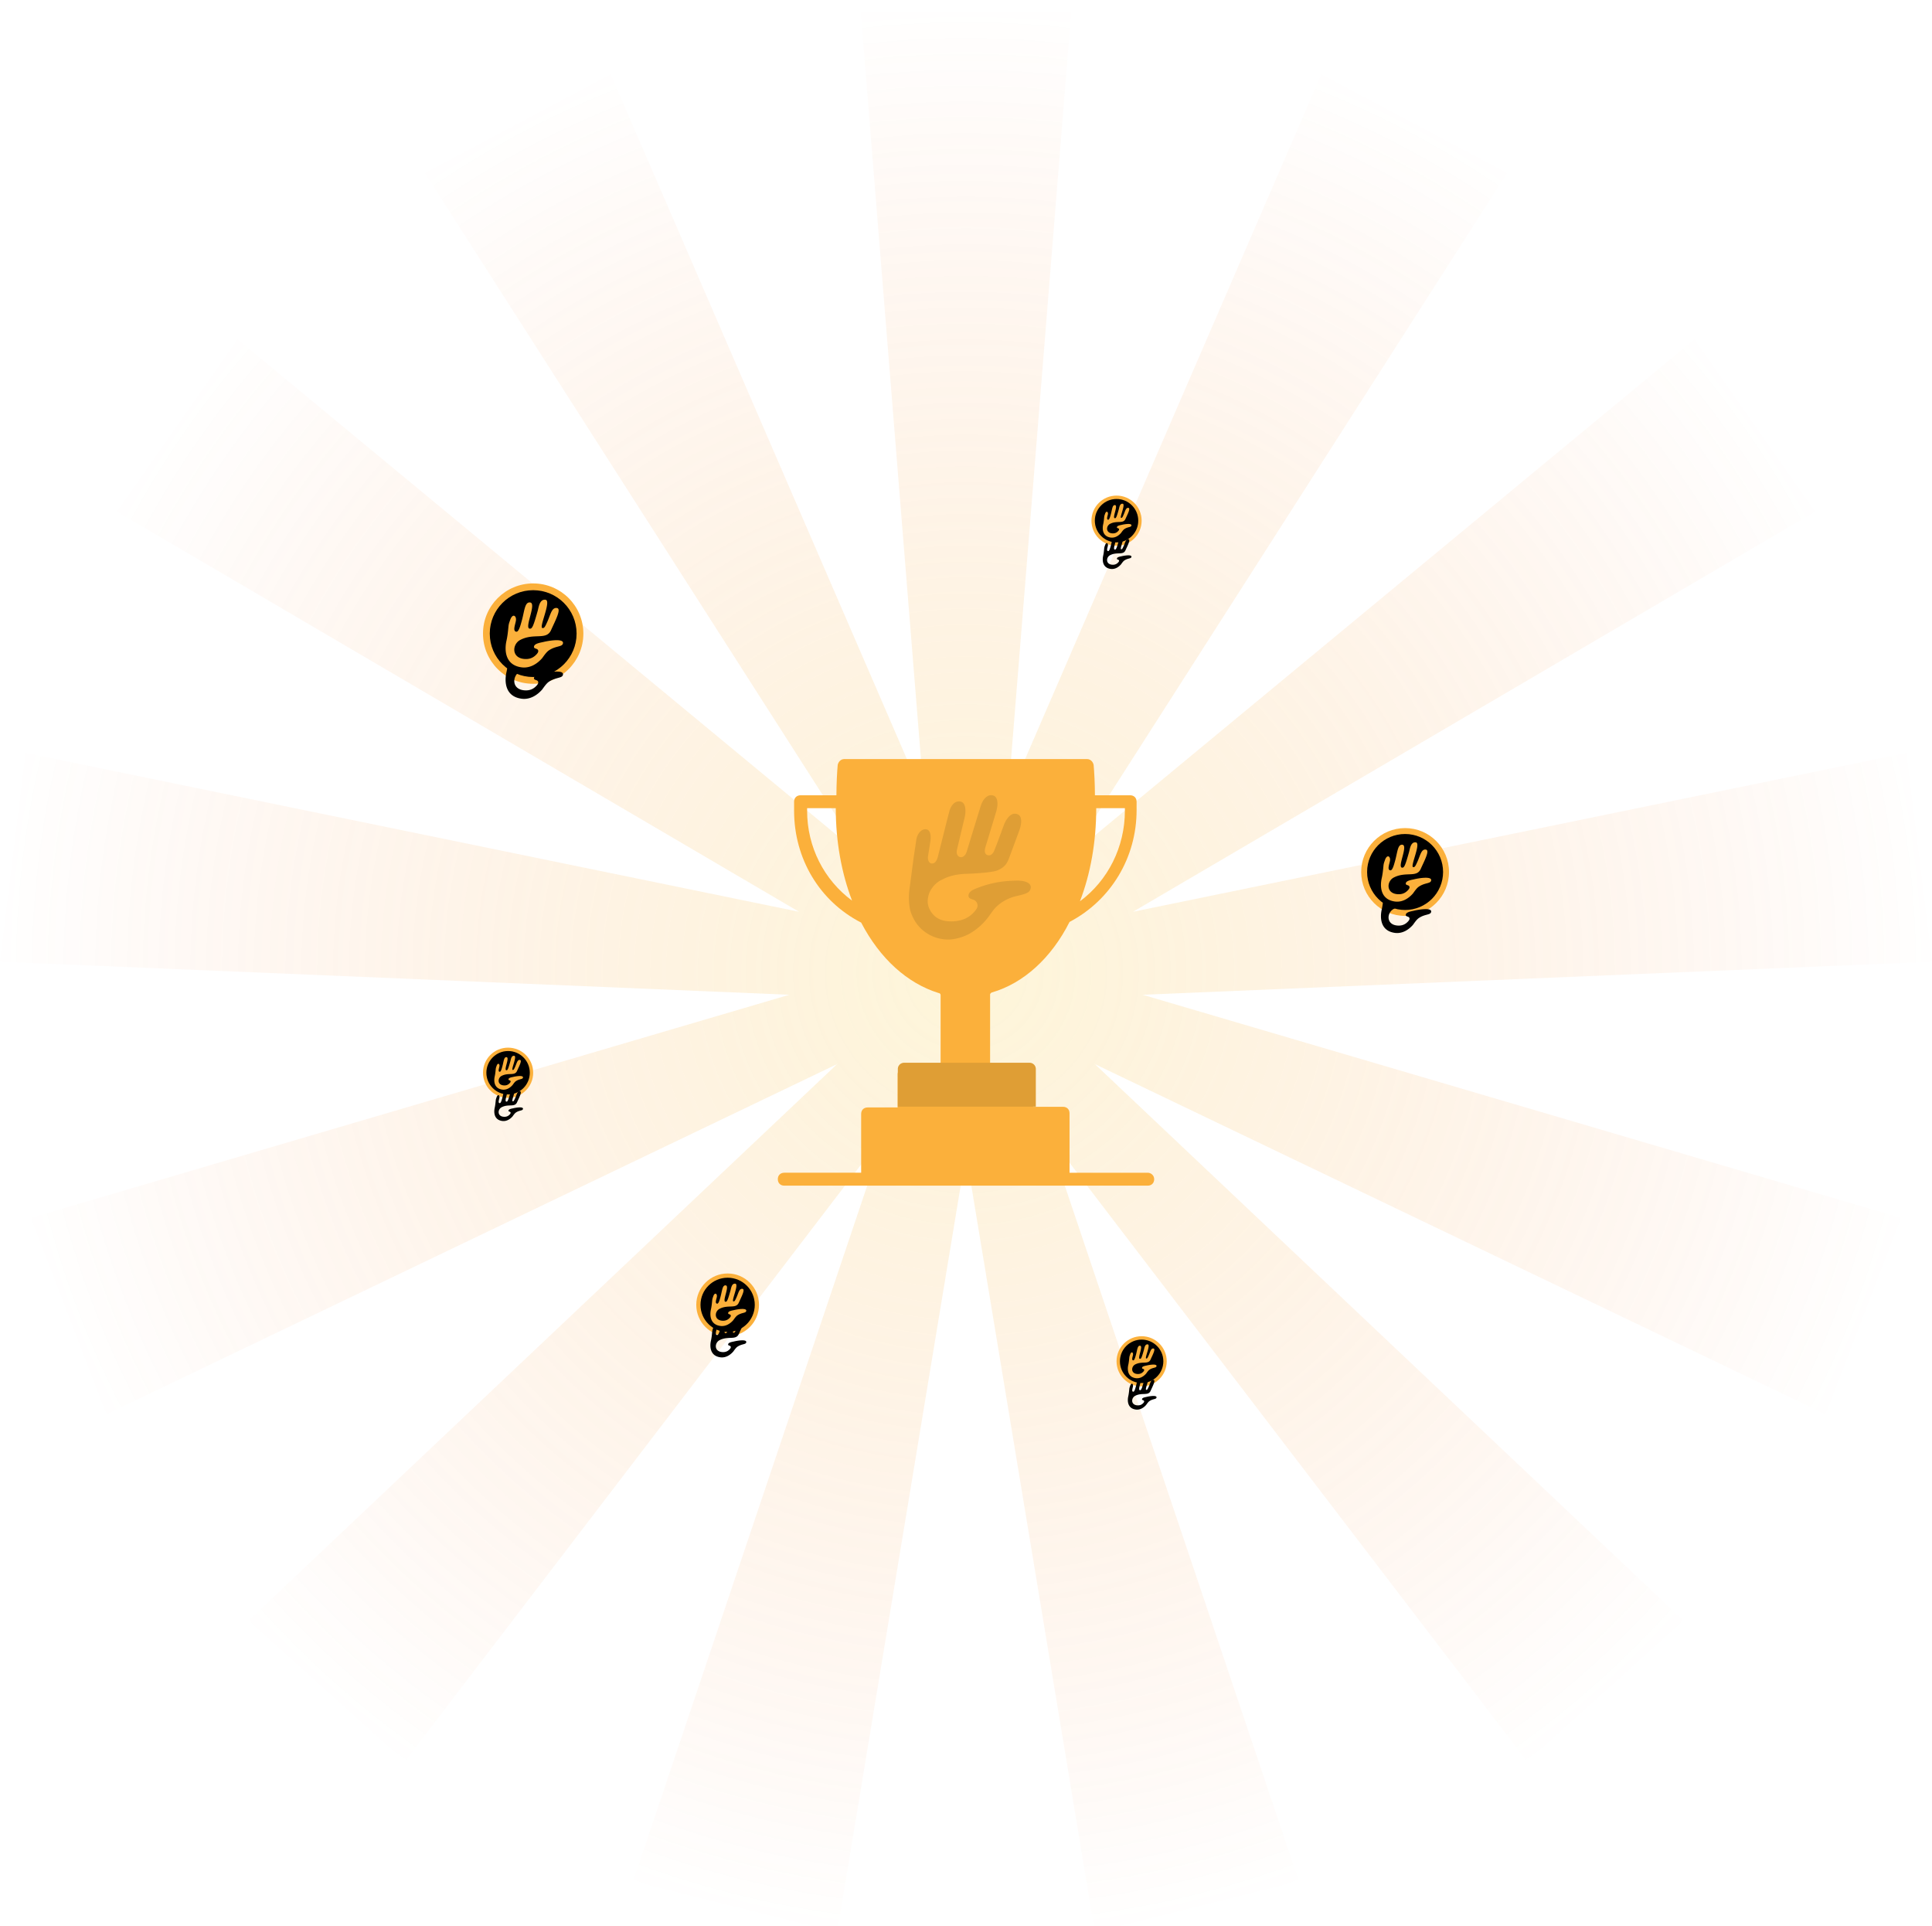 <svg xmlns="http://www.w3.org/2000/svg" xmlns:xlink="http://www.w3.org/1999/xlink" width="308" height="307" viewBox="0 0 308 307"><defs><filter id="a" width="108.3%" height="108.9%" x="-4.2%" y="-4.5%" filterUnits="objectBoundingBox"><feOffset dy="2" in="SourceAlpha" result="shadowOffsetOuter1"/><feGaussianBlur in="shadowOffsetOuter1" result="shadowBlurOuter1" stdDeviation="4"/><feColorMatrix in="shadowBlurOuter1" result="shadowMatrixOuter1" values="0 0 0 0 0 0 0 0 0 0 0 0 0 0 0 0 0 0 0.706 0"/><feMerge><feMergeNode in="shadowMatrixOuter1"/><feMergeNode in="SourceGraphic"/></feMerge></filter><radialGradient id="b" fx="50%" fy="50%" gradientTransform="matrix(0 1 -.994 0 .997 0)"><stop offset="0%" stop-color="#FAD961" stop-opacity=".4"/><stop offset="100%" stop-color="#F76B1C" stop-opacity="0"/></radialGradient><circle id="c" cx="7" cy="7" r="6.054"/><filter id="d" width="1462.7%" height="1462.7%" x="-681.4%" y="-681.4%" filterUnits="objectBoundingBox"><feMorphology in="SourceAlpha" radius="60" result="shadowSpreadInner1"/><feGaussianBlur in="shadowSpreadInner1" result="shadowBlurInner1" stdDeviation="52.5"/><feOffset in="shadowBlurInner1" result="shadowOffsetInner1"/><feComposite in="shadowOffsetInner1" in2="SourceAlpha" k2="-1" k3="1" operator="arithmetic" result="shadowInnerInner1"/><feColorMatrix in="shadowInnerInner1" values="0 0 0 0 0 0 0 0 0 0 0 0 0 0 0 0 0 0 0.08 0"/></filter><linearGradient id="g" x1="1576%" x2="32486%" y1="3693.827%" y2="25887.068%"><stop offset="0%" stop-color="#FBB03B"/><stop offset="100%" stop-color="#F15A24"/></linearGradient><path id="f" d="M7.623 3.85c-.616 2.187-.772 2.504-1.117 2.457-.773-.105 1.018-3.535.068-3.652-.778-.095-.782 1.243-1.207 2.706-.129.44-.37 1.423-.72 1.375-.528-.072-.16-.959-.059-1.514.128-.715-.46-1.107-.793-.137-.17.493-.207.542-.258 1.082C3.479 6.78 3.41 7.395 3.273 8c-.294 1.303-.201 3.393 2.096 3.705 1.24.169 2.242-.554 2.86-1.252l.003.002c.306-.42.621-.892.979-1.128.95-.628 1.777-.46 1.927-.908.285-.853-2.172-.386-2.665-.261-.352.089-1.2.19-1.337.567-.148.408.348.31.51.528.187.253-.081.565-.353.807-.317.29-.837.572-1.655.462-1.701-.23-1.54-2.066-.449-2.636 1.939-1.012 3.652.078 4.3-1.367.613-1.365 1.487-2.983.829-3.087-.721-.113-.873.84-1.316 1.848-.387.884-.48.971-.72.939-.509-.07 1.303-3.823.438-3.941a.827.827 0 0 0-.111-.008c-.732 0-.843 1.073-.986 1.58"/><filter id="e" width="423.5%" height="374.9%" x="-162.3%" y="-84.6%" filterUnits="objectBoundingBox"><feOffset dy="5" in="SourceAlpha" result="shadowOffsetOuter1"/><feGaussianBlur in="shadowOffsetOuter1" result="shadowBlurOuter1" stdDeviation="3.5"/><feColorMatrix in="shadowBlurOuter1" values="0 0 0 0 0 0 0 0 0 0 0 0 0 0 0 0 0 0 0.1 0"/></filter><circle id="h" cx="8" cy="8" r="6.919"/><filter id="i" width="1292.4%" height="1292.4%" x="-596.2%" y="-596.2%" filterUnits="objectBoundingBox"><feMorphology in="SourceAlpha" radius="60" result="shadowSpreadInner1"/><feGaussianBlur in="shadowSpreadInner1" result="shadowBlurInner1" stdDeviation="52.5"/><feOffset in="shadowBlurInner1" result="shadowOffsetInner1"/><feComposite in="shadowOffsetInner1" in2="SourceAlpha" k2="-1" k3="1" operator="arithmetic" result="shadowInnerInner1"/><feColorMatrix in="shadowInnerInner1" values="0 0 0 0 0 0 0 0 0 0 0 0 0 0 0 0 0 0 0.08 0"/></filter><path id="k" d="M8.712 4.4c-.704 2.5-.882 2.862-1.277 2.808-.882-.12 1.164-4.04.078-4.173-.89-.11-.894 1.42-1.38 3.091-.146.503-.422 1.627-.823 1.572-.602-.082-.181-1.095-.067-1.73.147-.817-.524-1.266-.906-.156-.194.563-.237.62-.295 1.236-.066.7-.145 1.403-.301 2.095-.337 1.489-.23 3.877 2.395 4.234 1.417.193 2.562-.633 3.268-1.43l.004.001c.35-.479.71-1.019 1.118-1.289 1.086-.717 2.032-.526 2.204-1.037.324-.975-2.483-.442-3.046-.3-.403.103-1.371.22-1.528.65-.17.465.397.354.582.603.214.289-.092.645-.403.922-.363.331-.957.654-1.892.528-1.944-.262-1.759-2.361-.512-3.013 2.215-1.156 4.173.09 4.913-1.562.702-1.56 1.7-3.41.948-3.528-.824-.128-.998.96-1.504 2.112-.443 1.01-.548 1.11-.823 1.073-.582-.079 1.49-4.37.5-4.504a.945.945 0 0 0-.127-.008c-.835 0-.962 1.226-1.126 1.805"/><filter id="j" width="382.9%" height="340.5%" x="-142%" y="-74%" filterUnits="objectBoundingBox"><feOffset dy="5" in="SourceAlpha" result="shadowOffsetOuter1"/><feGaussianBlur in="shadowOffsetOuter1" result="shadowBlurOuter1" stdDeviation="3.5"/><feColorMatrix in="shadowBlurOuter1" values="0 0 0 0 0 0 0 0 0 0 0 0 0 0 0 0 0 0 0.1 0"/></filter><circle id="l" cx="5" cy="5" r="4.324"/><filter id="m" width="2007.8%" height="2007.8%" x="-953.9%" y="-953.9%" filterUnits="objectBoundingBox"><feMorphology in="SourceAlpha" radius="60" result="shadowSpreadInner1"/><feGaussianBlur in="shadowSpreadInner1" result="shadowBlurInner1" stdDeviation="52.5"/><feOffset in="shadowBlurInner1" result="shadowOffsetInner1"/><feComposite in="shadowOffsetInner1" in2="SourceAlpha" k2="-1" k3="1" operator="arithmetic" result="shadowInnerInner1"/><feColorMatrix in="shadowInnerInner1" values="0 0 0 0 0 0 0 0 0 0 0 0 0 0 0 0 0 0 0.08 0"/></filter><path id="o" d="M5.445 2.75c-.44 1.562-.551 1.789-.798 1.755-.552-.075.727-2.525.049-2.608-.556-.068-.559.887-.863 1.932-.091.314-.264 1.017-.514.982-.377-.05-.114-.684-.042-1.081.092-.51-.328-.791-.566-.098-.121.352-.148.388-.185.773-.041.438-.09.877-.188 1.31-.21.93-.144 2.423 1.497 2.646.885.12 1.601-.396 2.042-.895l.003.002c.219-.3.444-.637.699-.806.679-.448 1.27-.329 1.377-.649.203-.609-1.552-.275-1.904-.186-.252.064-.857.136-.955.405-.106.291.248.222.364.377.134.181-.057.404-.251.577-.227.207-.599.408-1.183.33-1.215-.164-1.1-1.476-.32-1.883 1.384-.723 2.608.056 3.07-.977.439-.974 1.063-2.13.593-2.205-.515-.08-.623.6-.94 1.32-.277.632-.343.694-.515.67-.363-.048.931-2.73.313-2.814a.59.59 0 0 0-.08-.005c-.521 0-.6.766-.703 1.128"/><filter id="n" width="550.6%" height="481.5%" x="-227.3%" y="-115.1%" filterUnits="objectBoundingBox"><feOffset dy="5" in="SourceAlpha" result="shadowOffsetOuter1"/><feGaussianBlur in="shadowOffsetOuter1" result="shadowBlurOuter1" stdDeviation="3.5"/><feColorMatrix in="shadowBlurOuter1" values="0 0 0 0 0 0 0 0 0 0 0 0 0 0 0 0 0 0 0.1 0"/></filter><circle id="p" cx="4" cy="4" r="3.459"/><filter id="q" width="2484.8%" height="2484.8%" x="-1192.4%" y="-1192.4%" filterUnits="objectBoundingBox"><feMorphology in="SourceAlpha" radius="60" result="shadowSpreadInner1"/><feGaussianBlur in="shadowSpreadInner1" result="shadowBlurInner1" stdDeviation="52.5"/><feOffset in="shadowBlurInner1" result="shadowOffsetInner1"/><feComposite in="shadowOffsetInner1" in2="SourceAlpha" k2="-1" k3="1" operator="arithmetic" result="shadowInnerInner1"/><feColorMatrix in="shadowInnerInner1" values="0 0 0 0 0 0 0 0 0 0 0 0 0 0 0 0 0 0 0.08 0"/></filter><path id="s" d="M4.356 2.2c-.352 1.25-.441 1.431-.638 1.404-.442-.06.581-2.02.038-2.087-.444-.054-.446.71-.69 1.546-.073.251-.21.814-.411.786-.301-.04-.09-.548-.033-.865.073-.409-.263-.633-.453-.078-.097.281-.119.31-.148.618-.033.35-.073.702-.15 1.047-.169.745-.116 1.939 1.197 2.118.708.096 1.281-.317 1.634-.716l.002.001c.175-.24.355-.51.56-.644.542-.359 1.015-.263 1.1-.52.163-.487-1.24-.22-1.522-.149-.202.051-.686.11-.764.325-.085.233.198.177.29.301.108.145-.045.323-.2.462-.182.165-.479.326-.946.263-.972-.13-.88-1.18-.257-1.506 1.108-.578 2.087.045 2.457-.78.35-.78.85-1.706.474-1.765-.412-.064-.499.48-.752 1.056-.221.505-.274.555-.412.536-.29-.039.745-2.184.25-2.251a.473.473 0 0 0-.063-.005c-.418 0-.481.613-.563.903"/><filter id="r" width="660.9%" height="577.7%" x="-284.1%" y="-144.7%" filterUnits="objectBoundingBox"><feOffset dy="5" in="SourceAlpha" result="shadowOffsetOuter1"/><feGaussianBlur in="shadowOffsetOuter1" result="shadowBlurOuter1" stdDeviation="3.5"/><feColorMatrix in="shadowBlurOuter1" values="0 0 0 0 0 0 0 0 0 0 0 0 0 0 0 0 0 0 0.1 0"/></filter><circle id="t" cx="4" cy="4" r="3.459"/><filter id="u" width="2484.8%" height="2484.8%" x="-1192.4%" y="-1192.4%" filterUnits="objectBoundingBox"><feMorphology in="SourceAlpha" radius="60" result="shadowSpreadInner1"/><feGaussianBlur in="shadowSpreadInner1" result="shadowBlurInner1" stdDeviation="52.5"/><feOffset in="shadowBlurInner1" result="shadowOffsetInner1"/><feComposite in="shadowOffsetInner1" in2="SourceAlpha" k2="-1" k3="1" operator="arithmetic" result="shadowInnerInner1"/><feColorMatrix in="shadowInnerInner1" values="0 0 0 0 0 0 0 0 0 0 0 0 0 0 0 0 0 0 0.08 0"/></filter><path id="w" d="M4.356 2.2c-.352 1.25-.441 1.431-.638 1.404-.442-.06.581-2.02.038-2.087-.444-.054-.446.71-.69 1.546-.073.251-.21.814-.411.786-.301-.04-.09-.548-.033-.865.073-.409-.263-.633-.453-.078-.097.281-.119.31-.148.618-.033.35-.073.702-.15 1.047-.169.745-.116 1.939 1.197 2.118.708.096 1.281-.317 1.634-.716l.002.001c.175-.24.355-.51.56-.644.542-.359 1.015-.263 1.1-.52.163-.487-1.24-.22-1.522-.149-.202.051-.686.11-.764.325-.085.233.198.177.29.301.108.145-.045.323-.2.462-.182.165-.479.326-.946.263-.972-.13-.88-1.18-.257-1.506 1.108-.578 2.087.045 2.457-.78.35-.78.85-1.706.474-1.765-.412-.064-.499.48-.752 1.056-.221.505-.274.555-.412.536-.29-.039.745-2.184.25-2.251a.473.473 0 0 0-.063-.005c-.418 0-.481.613-.563.903"/><filter id="v" width="660.9%" height="577.7%" x="-284.1%" y="-144.7%" filterUnits="objectBoundingBox"><feOffset dy="5" in="SourceAlpha" result="shadowOffsetOuter1"/><feGaussianBlur in="shadowOffsetOuter1" result="shadowBlurOuter1" stdDeviation="3.5"/><feColorMatrix in="shadowBlurOuter1" values="0 0 0 0 0 0 0 0 0 0 0 0 0 0 0 0 0 0 0.1 0"/></filter><circle id="x" cx="4" cy="4" r="3.459"/><filter id="y" width="2484.8%" height="2484.8%" x="-1192.4%" y="-1192.4%" filterUnits="objectBoundingBox"><feMorphology in="SourceAlpha" radius="60" result="shadowSpreadInner1"/><feGaussianBlur in="shadowSpreadInner1" result="shadowBlurInner1" stdDeviation="52.5"/><feOffset in="shadowBlurInner1" result="shadowOffsetInner1"/><feComposite in="shadowOffsetInner1" in2="SourceAlpha" k2="-1" k3="1" operator="arithmetic" result="shadowInnerInner1"/><feColorMatrix in="shadowInnerInner1" values="0 0 0 0 0 0 0 0 0 0 0 0 0 0 0 0 0 0 0.08 0"/></filter><path id="A" d="M4.356 2.2c-.352 1.25-.441 1.431-.638 1.404-.442-.06.581-2.02.038-2.087-.444-.054-.446.71-.69 1.546-.073.251-.21.814-.411.786-.301-.04-.09-.548-.033-.865.073-.409-.263-.633-.453-.078-.097.281-.119.31-.148.618-.033.35-.073.702-.15 1.047-.169.745-.116 1.939 1.197 2.118.708.096 1.281-.317 1.634-.716l.002.001c.175-.24.355-.51.56-.644.542-.359 1.015-.263 1.1-.52.163-.487-1.24-.22-1.522-.149-.202.051-.686.11-.764.325-.085.233.198.177.29.301.108.145-.045.323-.2.462-.182.165-.479.326-.946.263-.972-.13-.88-1.18-.257-1.506 1.108-.578 2.087.045 2.457-.78.35-.78.85-1.706.474-1.765-.412-.064-.499.48-.752 1.056-.221.505-.274.555-.412.536-.29-.039.745-2.184.25-2.251a.473.473 0 0 0-.063-.005c-.418 0-.481.613-.563.903"/><filter id="z" width="660.9%" height="577.7%" x="-284.1%" y="-144.7%" filterUnits="objectBoundingBox"><feOffset dy="5" in="SourceAlpha" result="shadowOffsetOuter1"/><feGaussianBlur in="shadowOffsetOuter1" result="shadowBlurOuter1" stdDeviation="3.5"/><feColorMatrix in="shadowBlurOuter1" values="0 0 0 0 0 0 0 0 0 0 0 0 0 0 0 0 0 0 0.1 0"/></filter></defs><g fill="none" fill-rule="evenodd" filter="url(#a)" transform="translate(-86)"><path fill="url(#b)" d="M147.328 125.357L137.233 0h33.534l-10.095 125.357L210.65 9.842l29.609 15.743-69.582 108.785 99.449-82.283 19.234 27.47-108.732 63.782 123.294-25.318 4.087 33.284-125.842 5.265 120.892 35.571-12.018 31.307-116.495-55.825 93.824 88.712-24.92 22.439-76.488-100.057 40.114 119.169-32.538 8.112L154 181.884l-20.538 124.114-32.538-8.112 40.114-119.169-76.487 100.057-24.921-22.439 93.824-88.712-116.495 55.825L4.94 192.141l120.892-35.57-125.842-5.266 4.087-33.284 123.294 25.318L18.64 79.556l19.234-27.47 99.45 82.284L67.74 25.585 97.35 9.842l49.978 115.515z" opacity=".602" transform="translate(86)"/><g transform="translate(303 130)"><circle cx="7" cy="7" r="7" fill="#FBB03B"/><use fill="#E09F36" xlink:href="#c"/><use fill="#000" filter="url(#d)" xlink:href="#c"/><g fill-rule="nonzero"><use fill="#000" filter="url(#e)" xlink:href="#f"/><use fill="url(#g)" xlink:href="#f"/></g></g><g transform="translate(163 91)"><circle cx="8" cy="8" r="8" fill="#FBB03B"/><use fill="#E09F36" xlink:href="#h"/><use fill="#000" filter="url(#i)" xlink:href="#h"/><g fill-rule="nonzero"><use fill="#000" filter="url(#j)" xlink:href="#k"/><use fill="url(#g)" xlink:href="#k"/></g></g><g transform="translate(197 201)"><circle cx="5" cy="5" r="5" fill="#FBB03B"/><use fill="#E09F36" xlink:href="#l"/><use fill="#000" filter="url(#m)" xlink:href="#l"/><g fill-rule="nonzero"><use fill="#000" filter="url(#n)" xlink:href="#o"/><use fill="url(#g)" xlink:href="#o"/></g></g><g transform="translate(260 77)"><circle cx="4" cy="4" r="4" fill="#FBB03B"/><use fill="#E09F36" xlink:href="#p"/><use fill="#000" filter="url(#q)" xlink:href="#p"/><g fill-rule="nonzero"><use fill="#000" filter="url(#r)" xlink:href="#s"/><use fill="url(#g)" xlink:href="#s"/></g></g><g transform="translate(163 165)"><circle cx="4" cy="4" r="4" fill="#FBB03B"/><use fill="#E09F36" xlink:href="#t"/><use fill="#000" filter="url(#u)" xlink:href="#t"/><g fill-rule="nonzero"><use fill="#000" filter="url(#v)" xlink:href="#w"/><use fill="url(#g)" xlink:href="#w"/></g></g><g transform="translate(264 211)"><circle cx="4" cy="4" r="4" fill="#FBB03B"/><use fill="#E09F36" xlink:href="#x"/><use fill="#000" filter="url(#y)" xlink:href="#x"/><g fill-rule="nonzero"><use fill="#000" filter="url(#z)" xlink:href="#A"/><use fill="url(#g)" xlink:href="#A"/></g></g><g><path fill="#FBB03B" fill-rule="nonzero" d="M268.962 184.94h-12.457v-9.48c0-.617-.415-1.03-1.038-1.03h-4.775v-5.254c0-.618-.415-1.03-1.038-1.03h-5.813v-11.643c0-.103.208-.309.311-.309 4.983-1.442 9.447-5.46 12.353-11.23 6.644-3.503 10.692-10.303 10.692-17.825V125.8c0-.618-.415-1.03-1.038-1.03h-5.605c0-1.649-.104-3.812-.208-4.843-.104-.515-.519-.927-1.038-.927h-38.72c-.519 0-.934.412-1.038.927-.104 1.03-.207 3.194-.207 4.843h-5.71c-.623 0-1.038.412-1.038 1.03v1.442c0 7.625 4.049 14.425 10.692 17.825 3.01 5.77 7.37 9.684 12.353 11.23.208 0 .312.206.312.31v11.642h-5.813c-.623 0-1.038.412-1.038 1.03v5.254h-4.776c-.622 0-1.038.413-1.038 1.03v9.376h-12.249c-.623 0-1.038.413-1.038 1.03 0 .619.415 1.031 1.038 1.031h57.924c.623 0 1.038-.412 1.038-1.03 0-.618-.519-1.03-1.038-1.03zm-8.2-58.11h4.567v.413c0 5.77-2.7 11.127-7.163 14.424 1.661-4.328 2.595-9.376 2.595-14.837zm-46.09.412v-.412h4.567c0 5.358.934 10.406 2.595 14.734-4.464-3.297-7.163-8.552-7.163-14.322z"/><path fill="#DF9E35" fill-rule="nonzero" d="M240.544 146.844a9.846 9.846 0 0 0 3.072-2.74c.05-.066.579-.801.627-.87.897-1.215 2.327-2.068 3.852-2.409.466-.101 1.335-.303 1.703-.53l.077-.043-.077.044a.983.983 0 0 0 .531-.872c0-.512-.564-1.092-2.353-1.045-.774.012-1.548.066-2.316.163l-.177.026c-.367.055-.73.122-1.095.2l-.058.012-.2.046c-.33.077-.652.163-.973.26a16.02 16.02 0 0 0-1.914.7c-.334.156-.684.395-.807.747a.68.68 0 0 0-.039.232.5.5 0 0 0 .232.437c.127.072.465.186.593.237.48.19.729.718.569 1.207a1.396 1.396 0 0 1-.194.358 4.337 4.337 0 0 1-2.211 1.617 6.292 6.292 0 0 1-1.635.255c-.909 0-1.728-.127-2.464-.63-.572-.39-1.392-1.38-1.392-2.548 0-.751.233-1.484.668-2.098.416-.62.999-1.11 1.682-1.412 1.197-.632 2.456-.843 3.805-.9.958-.009 4.04-.2 4.883-.517 1.276-.492 1.643-1.21 1.956-2.046l1.62-4.369c.172-.495.709-2.22-.348-2.582-1.232-.422-1.978 1.372-2.093 1.66l-.95 2.575-.088.236-.504 1.29c-.146.385-.478.914-1.033.793-.582-.151-.56-.761-.384-1.338l.265-.86s1.322-4.35 1.358-4.476c.12-.381.209-.77.267-1.166.06-.637 0-1.5-.674-1.683-.894-.235-1.573.546-1.917 1.5-.149.422-2.313 7.504-2.313 7.504-.103.328-.448.906-.991.82-.352-.053-.726-.439-.533-1.229l.693-2.925.547-2.278c.107-.42.332-2.226-.684-2.422-1.095-.21-1.609.955-1.763 1.479l-.403 1.551-1.482 5.89c-.173.546-.436.982-.945.947-.44-.032-.665-.568-.593-1.107.017-.13.38-2.445.38-2.445.1-.614.1-1.828-.695-1.897-.84-.08-1.399.846-1.529 1.552l-.431 2.865-.1.752-.579 4.399c-.2 1.374-.029 2.892.185 3.557.446 1.364 1.221 2.494 2.374 3.3a6.272 6.272 0 0 0 3.634 1.145c1.591 0 3.167-.796 3.36-.913"/><path fill="#DF9E35" d="M230.132 167.407h20a1 1 0 0 1 1 1v6h-22v-6a1 1 0 0 1 1-1z"/></g></g></svg>